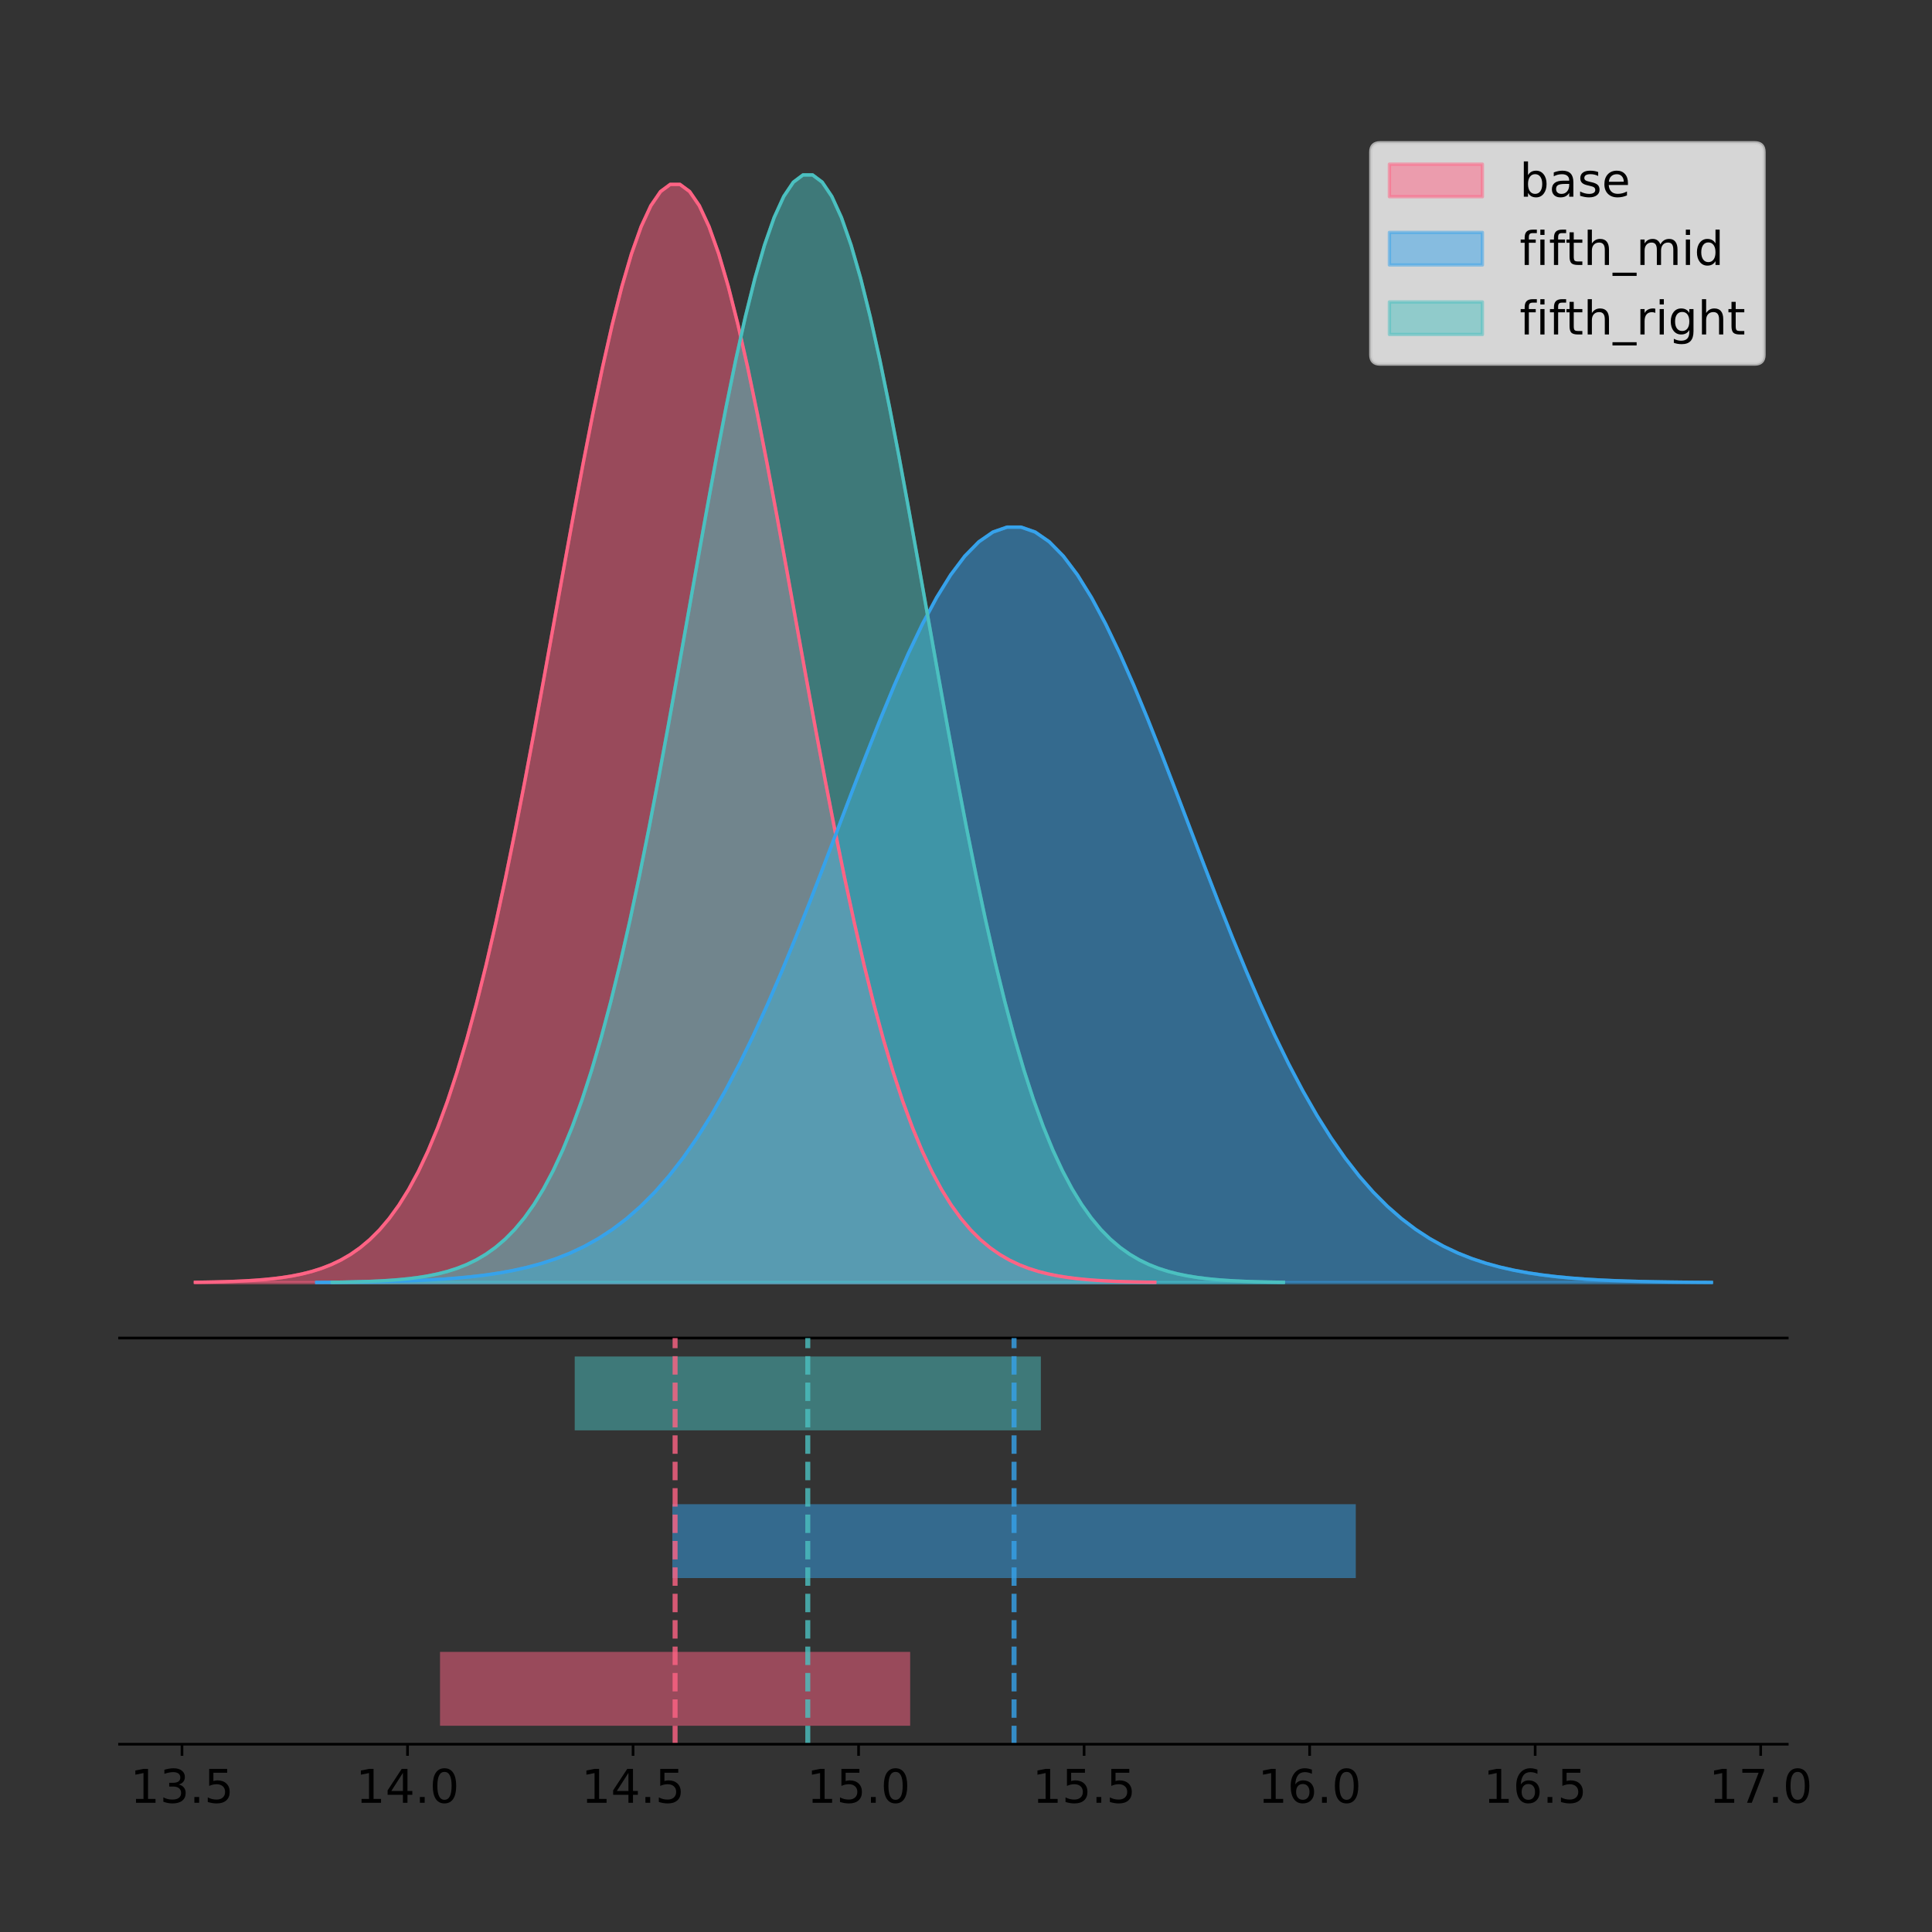 <?xml version="1.0" encoding="utf-8" standalone="no"?>
<!DOCTYPE svg PUBLIC "-//W3C//DTD SVG 1.1//EN"
  "http://www.w3.org/Graphics/SVG/1.1/DTD/svg11.dtd">
<!-- Created with matplotlib (https://matplotlib.org/) -->
<svg height="581.789pt" version="1.1" viewBox="0 0 581.792 581.789" width="581.792pt" xmlns="http://www.w3.org/2000/svg" xmlns:xlink="http://www.w3.org/1999/xlink">
 <rect x="0" y="0" width="581.792" height="581.789" fill="#333333" stroke="none"/>
 <defs>
  <style type="text/css">
*{stroke-linecap:butt;stroke-linejoin:round;}
  </style>
 </defs>
 <g id="figure_1">
  <g id="patch_1">
   <path d="M 0 581.789 
L 581.792 581.789 
L 581.792 0 
L 0 0 
z
" style="fill:none;"/>
  </g>
  <g id="axes_1">
   <g id="patch_2">
    <path d="M 36 402.93 
L 538.2 402.93 
L 538.2 36 
L 36 36 
z
" style="fill:none;"/>
   </g>
   <g id="PolyCollection_1">
    <defs>
     <path d="M 58.827 -195.538 
L 58.827 -195.649 
L 61.746 -195.691 
L 64.664 -195.747 
L 67.583 -195.822 
L 70.501 -195.922 
L 73.42 -196.053 
L 76.338 -196.225 
L 79.257 -196.447 
L 82.175 -196.734 
L 85.094 -197.101 
L 88.012 -197.568 
L 90.931 -198.157 
L 93.849 -198.894 
L 96.768 -199.811 
L 99.686 -200.944 
L 102.605 -202.332 
L 105.523 -204.02 
L 108.442 -206.06 
L 111.36 -208.506 
L 114.279 -211.415 
L 117.197 -214.851 
L 120.116 -218.877 
L 123.034 -223.56 
L 125.953 -228.963 
L 128.871 -235.148 
L 131.789 -242.171 
L 134.708 -250.084 
L 137.626 -258.923 
L 140.545 -268.715 
L 143.463 -279.471 
L 146.382 -291.18 
L 149.3 -303.814 
L 152.219 -317.318 
L 155.137 -331.616 
L 158.056 -346.603 
L 160.974 -362.148 
L 163.893 -378.098 
L 166.811 -394.272 
L 169.73 -410.471 
L 172.648 -426.477 
L 175.567 -442.061 
L 178.485 -456.983 
L 181.404 -471.004 
L 184.322 -483.887 
L 187.241 -495.409 
L 190.159 -505.361 
L 193.078 -513.56 
L 195.996 -519.852 
L 198.915 -524.115 
L 201.833 -526.268 
L 204.752 -526.268 
L 207.67 -524.115 
L 210.589 -519.852 
L 213.507 -513.56 
L 216.426 -505.361 
L 219.344 -495.409 
L 222.263 -483.887 
L 225.181 -471.004 
L 228.1 -456.983 
L 231.018 -442.061 
L 233.937 -426.477 
L 236.855 -410.471 
L 239.774 -394.272 
L 242.692 -378.098 
L 245.611 -362.148 
L 248.529 -346.603 
L 251.447 -331.616 
L 254.366 -317.318 
L 257.284 -303.814 
L 260.203 -291.18 
L 263.121 -279.471 
L 266.04 -268.715 
L 268.958 -258.923 
L 271.877 -250.084 
L 274.795 -242.171 
L 277.714 -235.148 
L 280.632 -228.963 
L 283.551 -223.56 
L 286.469 -218.877 
L 289.388 -214.851 
L 292.306 -211.415 
L 295.225 -208.506 
L 298.143 -206.06 
L 301.062 -204.02 
L 303.98 -202.332 
L 306.899 -200.944 
L 309.817 -199.811 
L 312.736 -198.894 
L 315.654 -198.157 
L 318.573 -197.568 
L 321.491 -197.101 
L 324.41 -196.734 
L 327.328 -196.447 
L 330.247 -196.225 
L 333.165 -196.053 
L 336.084 -195.922 
L 339.002 -195.822 
L 341.921 -195.747 
L 344.839 -195.691 
L 347.758 -195.649 
L 347.758 -195.538 
L 347.758 -195.538 
L 344.839 -195.538 
L 341.921 -195.538 
L 339.002 -195.538 
L 336.084 -195.538 
L 333.165 -195.538 
L 330.247 -195.538 
L 327.328 -195.538 
L 324.41 -195.538 
L 321.491 -195.538 
L 318.573 -195.538 
L 315.654 -195.538 
L 312.736 -195.538 
L 309.817 -195.538 
L 306.899 -195.538 
L 303.98 -195.538 
L 301.062 -195.538 
L 298.143 -195.538 
L 295.225 -195.538 
L 292.306 -195.538 
L 289.388 -195.538 
L 286.469 -195.538 
L 283.551 -195.538 
L 280.632 -195.538 
L 277.714 -195.538 
L 274.795 -195.538 
L 271.877 -195.538 
L 268.958 -195.538 
L 266.04 -195.538 
L 263.121 -195.538 
L 260.203 -195.538 
L 257.284 -195.538 
L 254.366 -195.538 
L 251.447 -195.538 
L 248.529 -195.538 
L 245.611 -195.538 
L 242.692 -195.538 
L 239.774 -195.538 
L 236.855 -195.538 
L 233.937 -195.538 
L 231.018 -195.538 
L 228.1 -195.538 
L 225.181 -195.538 
L 222.263 -195.538 
L 219.344 -195.538 
L 216.426 -195.538 
L 213.507 -195.538 
L 210.589 -195.538 
L 207.67 -195.538 
L 204.752 -195.538 
L 201.833 -195.538 
L 198.915 -195.538 
L 195.996 -195.538 
L 193.078 -195.538 
L 190.159 -195.538 
L 187.241 -195.538 
L 184.322 -195.538 
L 181.404 -195.538 
L 178.485 -195.538 
L 175.567 -195.538 
L 172.648 -195.538 
L 169.73 -195.538 
L 166.811 -195.538 
L 163.893 -195.538 
L 160.974 -195.538 
L 158.056 -195.538 
L 155.137 -195.538 
L 152.219 -195.538 
L 149.3 -195.538 
L 146.382 -195.538 
L 143.463 -195.538 
L 140.545 -195.538 
L 137.626 -195.538 
L 134.708 -195.538 
L 131.789 -195.538 
L 128.871 -195.538 
L 125.953 -195.538 
L 123.034 -195.538 
L 120.116 -195.538 
L 117.197 -195.538 
L 114.279 -195.538 
L 111.36 -195.538 
L 108.442 -195.538 
L 105.523 -195.538 
L 102.605 -195.538 
L 99.686 -195.538 
L 96.768 -195.538 
L 93.849 -195.538 
L 90.931 -195.538 
L 88.012 -195.538 
L 85.094 -195.538 
L 82.175 -195.538 
L 79.257 -195.538 
L 76.338 -195.538 
L 73.42 -195.538 
L 70.501 -195.538 
L 67.583 -195.538 
L 64.664 -195.538 
L 61.746 -195.538 
L 58.827 -195.538 
z
" id="mb7b26a89fb" style="stroke:#ff6384;stroke-opacity:0.5;"/>
    </defs>
    <g clip-path="url(#p85d3642dcc)">
     <use style="fill:#ff6384;fill-opacity:0.5;stroke:#ff6384;stroke-opacity:0.5;" x="0" xlink:href="#mb7b26a89fb" y="581.789"/>
    </g>
   </g>
   <g id="PolyCollection_2">
    <defs>
     <path d="M 95.364 -195.538 
L 95.364 -195.614 
L 99.606 -195.643 
L 103.849 -195.682 
L 108.091 -195.734 
L 112.334 -195.802 
L 116.576 -195.892 
L 120.819 -196.01 
L 125.061 -196.163 
L 129.304 -196.361 
L 133.546 -196.613 
L 137.789 -196.934 
L 142.031 -197.339 
L 146.274 -197.847 
L 150.516 -198.478 
L 154.759 -199.257 
L 159.001 -200.211 
L 163.244 -201.373 
L 167.486 -202.776 
L 171.729 -204.459 
L 175.971 -206.46 
L 180.214 -208.824 
L 184.456 -211.594 
L 188.699 -214.815 
L 192.941 -218.531 
L 197.184 -222.786 
L 201.427 -227.618 
L 205.669 -233.061 
L 209.912 -239.141 
L 214.154 -245.878 
L 218.397 -253.276 
L 222.639 -261.332 
L 226.882 -270.022 
L 231.124 -279.313 
L 235.367 -289.148 
L 239.609 -299.458 
L 243.852 -310.152 
L 248.094 -321.123 
L 252.337 -332.25 
L 256.579 -343.393 
L 260.822 -354.404 
L 265.064 -365.125 
L 269.307 -375.39 
L 273.549 -385.035 
L 277.792 -393.898 
L 282.034 -401.824 
L 286.277 -408.67 
L 290.519 -414.31 
L 294.762 -418.638 
L 299.004 -421.571 
L 303.247 -423.052 
L 307.489 -423.052 
L 311.732 -421.571 
L 315.974 -418.638 
L 320.217 -414.31 
L 324.459 -408.67 
L 328.702 -401.824 
L 332.945 -393.898 
L 337.187 -385.035 
L 341.43 -375.39 
L 345.672 -365.125 
L 349.915 -354.404 
L 354.157 -343.393 
L 358.4 -332.25 
L 362.642 -321.123 
L 366.885 -310.152 
L 371.127 -299.458 
L 375.37 -289.148 
L 379.612 -279.313 
L 383.855 -270.022 
L 388.097 -261.332 
L 392.34 -253.276 
L 396.582 -245.878 
L 400.825 -239.141 
L 405.067 -233.061 
L 409.31 -227.618 
L 413.552 -222.786 
L 417.795 -218.531 
L 422.037 -214.815 
L 426.28 -211.594 
L 430.522 -208.824 
L 434.765 -206.46 
L 439.007 -204.459 
L 443.25 -202.776 
L 447.492 -201.373 
L 451.735 -200.211 
L 455.977 -199.257 
L 460.22 -198.478 
L 464.463 -197.847 
L 468.705 -197.339 
L 472.948 -196.934 
L 477.19 -196.613 
L 481.433 -196.361 
L 485.675 -196.163 
L 489.918 -196.01 
L 494.16 -195.892 
L 498.403 -195.802 
L 502.645 -195.734 
L 506.888 -195.682 
L 511.13 -195.643 
L 515.373 -195.614 
L 515.373 -195.538 
L 515.373 -195.538 
L 511.13 -195.538 
L 506.888 -195.538 
L 502.645 -195.538 
L 498.403 -195.538 
L 494.16 -195.538 
L 489.918 -195.538 
L 485.675 -195.538 
L 481.433 -195.538 
L 477.19 -195.538 
L 472.948 -195.538 
L 468.705 -195.538 
L 464.463 -195.538 
L 460.22 -195.538 
L 455.977 -195.538 
L 451.735 -195.538 
L 447.492 -195.538 
L 443.25 -195.538 
L 439.007 -195.538 
L 434.765 -195.538 
L 430.522 -195.538 
L 426.28 -195.538 
L 422.037 -195.538 
L 417.795 -195.538 
L 413.552 -195.538 
L 409.31 -195.538 
L 405.067 -195.538 
L 400.825 -195.538 
L 396.582 -195.538 
L 392.34 -195.538 
L 388.097 -195.538 
L 383.855 -195.538 
L 379.612 -195.538 
L 375.37 -195.538 
L 371.127 -195.538 
L 366.885 -195.538 
L 362.642 -195.538 
L 358.4 -195.538 
L 354.157 -195.538 
L 349.915 -195.538 
L 345.672 -195.538 
L 341.43 -195.538 
L 337.187 -195.538 
L 332.945 -195.538 
L 328.702 -195.538 
L 324.459 -195.538 
L 320.217 -195.538 
L 315.974 -195.538 
L 311.732 -195.538 
L 307.489 -195.538 
L 303.247 -195.538 
L 299.004 -195.538 
L 294.762 -195.538 
L 290.519 -195.538 
L 286.277 -195.538 
L 282.034 -195.538 
L 277.792 -195.538 
L 273.549 -195.538 
L 269.307 -195.538 
L 265.064 -195.538 
L 260.822 -195.538 
L 256.579 -195.538 
L 252.337 -195.538 
L 248.094 -195.538 
L 243.852 -195.538 
L 239.609 -195.538 
L 235.367 -195.538 
L 231.124 -195.538 
L 226.882 -195.538 
L 222.639 -195.538 
L 218.397 -195.538 
L 214.154 -195.538 
L 209.912 -195.538 
L 205.669 -195.538 
L 201.427 -195.538 
L 197.184 -195.538 
L 192.941 -195.538 
L 188.699 -195.538 
L 184.456 -195.538 
L 180.214 -195.538 
L 175.971 -195.538 
L 171.729 -195.538 
L 167.486 -195.538 
L 163.244 -195.538 
L 159.001 -195.538 
L 154.759 -195.538 
L 150.516 -195.538 
L 146.274 -195.538 
L 142.031 -195.538 
L 137.789 -195.538 
L 133.546 -195.538 
L 129.304 -195.538 
L 125.061 -195.538 
L 120.819 -195.538 
L 116.576 -195.538 
L 112.334 -195.538 
L 108.091 -195.538 
L 103.849 -195.538 
L 99.606 -195.538 
L 95.364 -195.538 
z
" id="m292f243955" style="stroke:#36a2eb;stroke-opacity:0.5;"/>
    </defs>
    <g clip-path="url(#p85d3642dcc)">
     <use style="fill:#36a2eb;fill-opacity:0.5;stroke:#36a2eb;stroke-opacity:0.5;" x="0" xlink:href="#m292f243955" y="581.789"/>
    </g>
   </g>
   <g id="PolyCollection_3">
    <defs>
     <path d="M 100.02 -195.538 
L 100.02 -195.65 
L 102.913 -195.692 
L 105.807 -195.749 
L 108.7 -195.825 
L 111.594 -195.925 
L 114.488 -196.058 
L 117.381 -196.23 
L 120.275 -196.455 
L 123.168 -196.744 
L 126.062 -197.115 
L 128.956 -197.585 
L 131.849 -198.179 
L 134.743 -198.923 
L 137.636 -199.848 
L 140.53 -200.99 
L 143.424 -202.39 
L 146.317 -204.093 
L 149.211 -206.151 
L 152.105 -208.617 
L 154.998 -211.552 
L 157.892 -215.017 
L 160.785 -219.078 
L 163.679 -223.801 
L 166.573 -229.25 
L 169.466 -235.488 
L 172.36 -242.572 
L 175.253 -250.552 
L 178.147 -259.468 
L 181.041 -269.344 
L 183.934 -280.192 
L 186.828 -292.002 
L 189.722 -304.744 
L 192.615 -318.365 
L 195.509 -332.786 
L 198.402 -347.901 
L 201.296 -363.58 
L 204.19 -379.667 
L 207.083 -395.98 
L 209.977 -412.318 
L 212.87 -428.462 
L 215.764 -444.18 
L 218.658 -459.23 
L 221.551 -473.372 
L 224.445 -486.366 
L 227.339 -497.987 
L 230.232 -508.025 
L 233.126 -516.294 
L 236.019 -522.64 
L 238.913 -526.94 
L 241.807 -529.111 
L 244.7 -529.111 
L 247.594 -526.94 
L 250.487 -522.64 
L 253.381 -516.294 
L 256.275 -508.025 
L 259.168 -497.987 
L 262.062 -486.366 
L 264.956 -473.372 
L 267.849 -459.23 
L 270.743 -444.18 
L 273.636 -428.462 
L 276.53 -412.318 
L 279.424 -395.98 
L 282.317 -379.667 
L 285.211 -363.58 
L 288.104 -347.901 
L 290.998 -332.786 
L 293.892 -318.365 
L 296.785 -304.744 
L 299.679 -292.002 
L 302.573 -280.192 
L 305.466 -269.344 
L 308.36 -259.468 
L 311.253 -250.552 
L 314.147 -242.572 
L 317.041 -235.488 
L 319.934 -229.25 
L 322.828 -223.801 
L 325.721 -219.078 
L 328.615 -215.017 
L 331.509 -211.552 
L 334.402 -208.617 
L 337.296 -206.151 
L 340.19 -204.093 
L 343.083 -202.39 
L 345.977 -200.99 
L 348.87 -199.848 
L 351.764 -198.923 
L 354.658 -198.179 
L 357.551 -197.585 
L 360.445 -197.115 
L 363.338 -196.744 
L 366.232 -196.455 
L 369.126 -196.23 
L 372.019 -196.058 
L 374.913 -195.925 
L 377.806 -195.825 
L 380.7 -195.749 
L 383.594 -195.692 
L 386.487 -195.65 
L 386.487 -195.538 
L 386.487 -195.538 
L 383.594 -195.538 
L 380.7 -195.538 
L 377.806 -195.538 
L 374.913 -195.538 
L 372.019 -195.538 
L 369.126 -195.538 
L 366.232 -195.538 
L 363.338 -195.538 
L 360.445 -195.538 
L 357.551 -195.538 
L 354.658 -195.538 
L 351.764 -195.538 
L 348.87 -195.538 
L 345.977 -195.538 
L 343.083 -195.538 
L 340.19 -195.538 
L 337.296 -195.538 
L 334.402 -195.538 
L 331.509 -195.538 
L 328.615 -195.538 
L 325.721 -195.538 
L 322.828 -195.538 
L 319.934 -195.538 
L 317.041 -195.538 
L 314.147 -195.538 
L 311.253 -195.538 
L 308.36 -195.538 
L 305.466 -195.538 
L 302.573 -195.538 
L 299.679 -195.538 
L 296.785 -195.538 
L 293.892 -195.538 
L 290.998 -195.538 
L 288.104 -195.538 
L 285.211 -195.538 
L 282.317 -195.538 
L 279.424 -195.538 
L 276.53 -195.538 
L 273.636 -195.538 
L 270.743 -195.538 
L 267.849 -195.538 
L 264.956 -195.538 
L 262.062 -195.538 
L 259.168 -195.538 
L 256.275 -195.538 
L 253.381 -195.538 
L 250.487 -195.538 
L 247.594 -195.538 
L 244.7 -195.538 
L 241.807 -195.538 
L 238.913 -195.538 
L 236.019 -195.538 
L 233.126 -195.538 
L 230.232 -195.538 
L 227.339 -195.538 
L 224.445 -195.538 
L 221.551 -195.538 
L 218.658 -195.538 
L 215.764 -195.538 
L 212.87 -195.538 
L 209.977 -195.538 
L 207.083 -195.538 
L 204.19 -195.538 
L 201.296 -195.538 
L 198.402 -195.538 
L 195.509 -195.538 
L 192.615 -195.538 
L 189.722 -195.538 
L 186.828 -195.538 
L 183.934 -195.538 
L 181.041 -195.538 
L 178.147 -195.538 
L 175.253 -195.538 
L 172.36 -195.538 
L 169.466 -195.538 
L 166.573 -195.538 
L 163.679 -195.538 
L 160.785 -195.538 
L 157.892 -195.538 
L 154.998 -195.538 
L 152.105 -195.538 
L 149.211 -195.538 
L 146.317 -195.538 
L 143.424 -195.538 
L 140.53 -195.538 
L 137.636 -195.538 
L 134.743 -195.538 
L 131.849 -195.538 
L 128.956 -195.538 
L 126.062 -195.538 
L 123.168 -195.538 
L 120.275 -195.538 
L 117.381 -195.538 
L 114.488 -195.538 
L 111.594 -195.538 
L 108.7 -195.538 
L 105.807 -195.538 
L 102.913 -195.538 
L 100.02 -195.538 
z
" id="m96f32f8e3b" style="stroke:#4bc0c0;stroke-opacity:0.5;"/>
    </defs>
    <g clip-path="url(#p85d3642dcc)">
     <use style="fill:#4bc0c0;fill-opacity:0.5;stroke:#4bc0c0;stroke-opacity:0.5;" x="0" xlink:href="#m96f32f8e3b" y="581.789"/>
    </g>
   </g>
   <g id="line2d_1">
    <path clip-path="url(#p85d3642dcc)" d="M 58.827 386.14 
L 61.746 386.098 
L 64.664 386.042 
L 67.583 385.967 
L 70.501 385.867 
L 73.42 385.736 
L 76.338 385.565 
L 79.257 385.342 
L 82.175 385.055 
L 85.094 384.688 
L 88.012 384.222 
L 90.931 383.633 
L 93.849 382.895 
L 96.768 381.978 
L 99.686 380.846 
L 102.605 379.458 
L 105.523 377.769 
L 108.442 375.729 
L 111.36 373.284 
L 114.279 370.374 
L 117.197 366.938 
L 120.116 362.912 
L 123.034 358.23 
L 125.953 352.827 
L 128.871 346.642 
L 131.789 339.618 
L 134.708 331.706 
L 137.626 322.866 
L 140.545 313.074 
L 143.463 302.319 
L 146.382 290.609 
L 149.3 277.976 
L 152.219 264.471 
L 155.137 250.173 
L 158.056 235.187 
L 160.974 219.641 
L 163.893 203.692 
L 166.811 187.518 
L 169.73 171.319 
L 172.648 155.312 
L 175.567 139.729 
L 178.485 124.806 
L 181.404 110.786 
L 184.322 97.902 
L 187.241 86.38 
L 190.159 76.428 
L 193.078 68.229 
L 195.996 61.938 
L 198.915 57.674 
L 201.833 55.522 
L 204.752 55.522 
L 207.67 57.674 
L 210.589 61.938 
L 213.507 68.229 
L 216.426 76.428 
L 219.344 86.38 
L 222.263 97.902 
L 225.181 110.786 
L 228.1 124.806 
L 231.018 139.729 
L 233.937 155.312 
L 236.855 171.319 
L 239.774 187.518 
L 242.692 203.692 
L 245.611 219.641 
L 248.529 235.187 
L 251.447 250.173 
L 254.366 264.471 
L 257.284 277.976 
L 260.203 290.609 
L 263.121 302.319 
L 266.04 313.074 
L 268.958 322.866 
L 271.877 331.706 
L 274.795 339.618 
L 277.714 346.642 
L 280.632 352.827 
L 283.551 358.23 
L 286.469 362.912 
L 289.388 366.938 
L 292.306 370.374 
L 295.225 373.284 
L 298.143 375.729 
L 301.062 377.769 
L 303.98 379.458 
L 306.899 380.846 
L 309.817 381.978 
L 312.736 382.895 
L 315.654 383.633 
L 318.573 384.222 
L 321.491 384.688 
L 324.41 385.055 
L 327.328 385.342 
L 330.247 385.565 
L 333.165 385.736 
L 336.084 385.867 
L 339.002 385.967 
L 341.921 386.042 
L 344.839 386.098 
L 347.758 386.14 
" style="fill:none;stroke:#ff6384;stroke-linecap:square;"/>
   </g>
   <g id="line2d_2">
    <path clip-path="url(#p85d3642dcc)" d="M 95.364 386.175 
L 99.606 386.146 
L 103.849 386.107 
L 108.091 386.056 
L 112.334 385.987 
L 116.576 385.897 
L 120.819 385.779 
L 125.061 385.626 
L 129.304 385.429 
L 133.546 385.176 
L 137.789 384.855 
L 142.031 384.45 
L 146.274 383.943 
L 150.516 383.312 
L 154.759 382.533 
L 159.001 381.578 
L 163.244 380.416 
L 167.486 379.013 
L 171.729 377.331 
L 175.971 375.329 
L 180.214 372.966 
L 184.456 370.196 
L 188.699 366.975 
L 192.941 363.258 
L 197.184 359.003 
L 201.427 354.172 
L 205.669 348.729 
L 209.912 342.648 
L 214.154 335.912 
L 218.397 328.513 
L 222.639 320.458 
L 226.882 311.767 
L 231.124 302.477 
L 235.367 292.641 
L 239.609 282.332 
L 243.852 271.638 
L 248.094 260.666 
L 252.337 249.54 
L 256.579 238.396 
L 260.822 227.385 
L 265.064 216.665 
L 269.307 206.4 
L 273.549 196.755 
L 277.792 187.892 
L 282.034 179.966 
L 286.277 173.119 
L 290.519 167.479 
L 294.762 163.151 
L 299.004 160.218 
L 303.247 158.738 
L 307.489 158.738 
L 311.732 160.218 
L 315.974 163.151 
L 320.217 167.479 
L 324.459 173.119 
L 328.702 179.966 
L 332.945 187.892 
L 337.187 196.755 
L 341.43 206.4 
L 345.672 216.665 
L 349.915 227.385 
L 354.157 238.396 
L 358.4 249.54 
L 362.642 260.666 
L 366.885 271.638 
L 371.127 282.332 
L 375.37 292.641 
L 379.612 302.477 
L 383.855 311.767 
L 388.097 320.458 
L 392.34 328.513 
L 396.582 335.912 
L 400.825 342.648 
L 405.067 348.729 
L 409.31 354.172 
L 413.552 359.003 
L 417.795 363.258 
L 422.037 366.975 
L 426.28 370.196 
L 430.522 372.966 
L 434.765 375.329 
L 439.007 377.331 
L 443.25 379.013 
L 447.492 380.416 
L 451.735 381.578 
L 455.977 382.533 
L 460.22 383.312 
L 464.463 383.943 
L 468.705 384.45 
L 472.948 384.855 
L 477.19 385.176 
L 481.433 385.429 
L 485.675 385.626 
L 489.918 385.779 
L 494.16 385.897 
L 498.403 385.987 
L 502.645 386.056 
L 506.888 386.107 
L 511.13 386.146 
L 515.373 386.175 
" style="fill:none;stroke:#36a2eb;stroke-linecap:square;"/>
   </g>
   <g id="line2d_3">
    <path clip-path="url(#p85d3642dcc)" d="M 100.02 386.139 
L 102.913 386.097 
L 105.807 386.04 
L 108.7 385.965 
L 111.594 385.864 
L 114.488 385.732 
L 117.381 385.559 
L 120.275 385.334 
L 123.168 385.045 
L 126.062 384.675 
L 128.956 384.204 
L 131.849 383.61 
L 134.743 382.867 
L 137.636 381.941 
L 140.53 380.799 
L 143.424 379.399 
L 146.317 377.696 
L 149.211 375.639 
L 152.105 373.172 
L 154.998 370.238 
L 157.892 366.772 
L 160.785 362.711 
L 163.679 357.989 
L 166.573 352.539 
L 169.466 346.301 
L 172.36 339.217 
L 175.253 331.237 
L 178.147 322.322 
L 181.041 312.445 
L 183.934 301.597 
L 186.828 289.787 
L 189.722 277.045 
L 192.615 263.424 
L 195.509 249.004 
L 198.402 233.888 
L 201.296 218.209 
L 204.19 202.123 
L 207.083 185.809 
L 209.977 169.471 
L 212.87 153.327 
L 215.764 137.61 
L 218.658 122.559 
L 221.551 108.418 
L 224.445 95.423 
L 227.339 83.803 
L 230.232 73.765 
L 233.126 65.495 
L 236.019 59.15 
L 238.913 54.85 
L 241.807 52.679 
L 244.7 52.679 
L 247.594 54.85 
L 250.487 59.15 
L 253.381 65.495 
L 256.275 73.765 
L 259.168 83.803 
L 262.062 95.423 
L 264.956 108.418 
L 267.849 122.559 
L 270.743 137.61 
L 273.636 153.327 
L 276.53 169.471 
L 279.424 185.809 
L 282.317 202.123 
L 285.211 218.209 
L 288.104 233.888 
L 290.998 249.004 
L 293.892 263.424 
L 296.785 277.045 
L 299.679 289.787 
L 302.573 301.597 
L 305.466 312.445 
L 308.36 322.322 
L 311.253 331.237 
L 314.147 339.217 
L 317.041 346.301 
L 319.934 352.539 
L 322.828 357.989 
L 325.721 362.711 
L 328.615 366.772 
L 331.509 370.238 
L 334.402 373.172 
L 337.296 375.639 
L 340.19 377.696 
L 343.083 379.399 
L 345.977 380.799 
L 348.87 381.941 
L 351.764 382.867 
L 354.658 383.61 
L 357.551 384.204 
L 360.445 384.675 
L 363.338 385.045 
L 366.232 385.334 
L 369.126 385.559 
L 372.019 385.732 
L 374.913 385.864 
L 377.806 385.965 
L 380.7 386.04 
L 383.594 386.097 
L 386.487 386.139 
" style="fill:none;stroke:#4bc0c0;stroke-linecap:square;"/>
   </g>
   <g id="patch_3">
    <path d="M 36 402.93 
L 538.2 402.93 
" style="fill:none;stroke:#000000;stroke-linecap:square;stroke-linejoin:miter;stroke-width:0.8;"/>
   </g>
   <g id="legend_1">
    <g id="patch_4">
     <path d="M 415.602 109.627 
L 528.4 109.627 
Q 531.2 109.627 531.2 106.827 
L 531.2 45.8 
Q 531.2 43 528.4 43 
L 415.602 43 
Q 412.802 43 412.802 45.8 
L 412.802 106.827 
Q 412.802 109.627 415.602 109.627 
z
" style="fill:#ffffff;opacity:0.8;stroke:#cccccc;stroke-linejoin:miter;"/>
    </g>
    <g id="patch_5">
     <path d="M 418.402 59.238 
L 446.402 59.238 
L 446.402 49.438 
L 418.402 49.438 
z
" style="fill:#ff6384;opacity:0.5;stroke:#ff6384;stroke-linejoin:miter;"/>
    </g>
    <g id="text_1">
     <!-- base -->
     <defs>
      <path d="M 48.688 27.297 
Q 48.688 37.203 44.609 42.844 
Q 40.531 48.484 33.406 48.484 
Q 26.266 48.484 22.188 42.844 
Q 18.109 37.203 18.109 27.297 
Q 18.109 17.391 22.188 11.75 
Q 26.266 6.109 33.406 6.109 
Q 40.531 6.109 44.609 11.75 
Q 48.688 17.391 48.688 27.297 
z
M 18.109 46.391 
Q 20.953 51.266 25.266 53.625 
Q 29.594 56 35.594 56 
Q 45.562 56 51.781 48.094 
Q 58.016 40.188 58.016 27.297 
Q 58.016 14.406 51.781 6.484 
Q 45.562 -1.422 35.594 -1.422 
Q 29.594 -1.422 25.266 0.953 
Q 20.953 3.328 18.109 8.203 
L 18.109 0 
L 9.078 0 
L 9.078 75.984 
L 18.109 75.984 
z
" id="DejaVuSans-98"/>
      <path d="M 34.281 27.484 
Q 23.391 27.484 19.188 25 
Q 14.984 22.516 14.984 16.5 
Q 14.984 11.719 18.141 8.906 
Q 21.297 6.109 26.703 6.109 
Q 34.188 6.109 38.703 11.406 
Q 43.219 16.703 43.219 25.484 
L 43.219 27.484 
z
M 52.203 31.203 
L 52.203 0 
L 43.219 0 
L 43.219 8.297 
Q 40.141 3.328 35.547 0.953 
Q 30.953 -1.422 24.312 -1.422 
Q 15.922 -1.422 10.953 3.297 
Q 6 8.016 6 15.922 
Q 6 25.141 12.172 29.828 
Q 18.359 34.516 30.609 34.516 
L 43.219 34.516 
L 43.219 35.406 
Q 43.219 41.609 39.141 45 
Q 35.062 48.391 27.688 48.391 
Q 23 48.391 18.547 47.266 
Q 14.109 46.141 10.016 43.891 
L 10.016 52.203 
Q 14.938 54.109 19.578 55.047 
Q 24.219 56 28.609 56 
Q 40.484 56 46.344 49.844 
Q 52.203 43.703 52.203 31.203 
z
" id="DejaVuSans-97"/>
      <path d="M 44.281 53.078 
L 44.281 44.578 
Q 40.484 46.531 36.375 47.5 
Q 32.281 48.484 27.875 48.484 
Q 21.188 48.484 17.844 46.438 
Q 14.5 44.391 14.5 40.281 
Q 14.5 37.156 16.891 35.375 
Q 19.281 33.594 26.516 31.984 
L 29.594 31.297 
Q 39.156 29.25 43.188 25.516 
Q 47.219 21.781 47.219 15.094 
Q 47.219 7.469 41.188 3.016 
Q 35.156 -1.422 24.609 -1.422 
Q 20.219 -1.422 15.453 -0.562 
Q 10.688 0.297 5.422 2 
L 5.422 11.281 
Q 10.406 8.688 15.234 7.391 
Q 20.062 6.109 24.812 6.109 
Q 31.156 6.109 34.562 8.281 
Q 37.984 10.453 37.984 14.406 
Q 37.984 18.062 35.516 20.016 
Q 33.062 21.969 24.703 23.781 
L 21.578 24.516 
Q 13.234 26.266 9.516 29.906 
Q 5.812 33.547 5.812 39.891 
Q 5.812 47.609 11.281 51.797 
Q 16.75 56 26.812 56 
Q 31.781 56 36.172 55.266 
Q 40.578 54.547 44.281 53.078 
z
" id="DejaVuSans-115"/>
      <path d="M 56.203 29.594 
L 56.203 25.203 
L 14.891 25.203 
Q 15.484 15.922 20.484 11.062 
Q 25.484 6.203 34.422 6.203 
Q 39.594 6.203 44.453 7.469 
Q 49.312 8.734 54.109 11.281 
L 54.109 2.781 
Q 49.266 0.734 44.188 -0.344 
Q 39.109 -1.422 33.891 -1.422 
Q 20.797 -1.422 13.156 6.188 
Q 5.516 13.812 5.516 26.812 
Q 5.516 40.234 12.766 48.109 
Q 20.016 56 32.328 56 
Q 43.359 56 49.781 48.891 
Q 56.203 41.797 56.203 29.594 
z
M 47.219 32.234 
Q 47.125 39.594 43.094 43.984 
Q 39.062 48.391 32.422 48.391 
Q 24.906 48.391 20.391 44.141 
Q 15.875 39.891 15.188 32.172 
z
" id="DejaVuSans-101"/>
     </defs>
     <g transform="translate(457.602 59.238)scale(0.14 -0.14)">
      <use xlink:href="#DejaVuSans-98"/>
      <use x="63.477" xlink:href="#DejaVuSans-97"/>
      <use x="124.756" xlink:href="#DejaVuSans-115"/>
      <use x="176.855" xlink:href="#DejaVuSans-101"/>
     </g>
    </g>
    <g id="patch_6">
     <path d="M 418.402 79.787 
L 446.402 79.787 
L 446.402 69.987 
L 418.402 69.987 
z
" style="fill:#36a2eb;opacity:0.5;stroke:#36a2eb;stroke-linejoin:miter;"/>
    </g>
    <g id="text_2">
     <!-- fifth_mid -->
     <defs>
      <path d="M 37.109 75.984 
L 37.109 68.5 
L 28.516 68.5 
Q 23.688 68.5 21.797 66.547 
Q 19.922 64.594 19.922 59.516 
L 19.922 54.688 
L 34.719 54.688 
L 34.719 47.703 
L 19.922 47.703 
L 19.922 0 
L 10.891 0 
L 10.891 47.703 
L 2.297 47.703 
L 2.297 54.688 
L 10.891 54.688 
L 10.891 58.5 
Q 10.891 67.625 15.141 71.797 
Q 19.391 75.984 28.609 75.984 
z
" id="DejaVuSans-102"/>
      <path d="M 9.422 54.688 
L 18.406 54.688 
L 18.406 0 
L 9.422 0 
z
M 9.422 75.984 
L 18.406 75.984 
L 18.406 64.594 
L 9.422 64.594 
z
" id="DejaVuSans-105"/>
      <path d="M 18.312 70.219 
L 18.312 54.688 
L 36.812 54.688 
L 36.812 47.703 
L 18.312 47.703 
L 18.312 18.016 
Q 18.312 11.328 20.141 9.422 
Q 21.969 7.516 27.594 7.516 
L 36.812 7.516 
L 36.812 0 
L 27.594 0 
Q 17.188 0 13.234 3.875 
Q 9.281 7.766 9.281 18.016 
L 9.281 47.703 
L 2.688 47.703 
L 2.688 54.688 
L 9.281 54.688 
L 9.281 70.219 
z
" id="DejaVuSans-116"/>
      <path d="M 54.891 33.016 
L 54.891 0 
L 45.906 0 
L 45.906 32.719 
Q 45.906 40.484 42.875 44.328 
Q 39.844 48.188 33.797 48.188 
Q 26.516 48.188 22.312 43.547 
Q 18.109 38.922 18.109 30.906 
L 18.109 0 
L 9.078 0 
L 9.078 75.984 
L 18.109 75.984 
L 18.109 46.188 
Q 21.344 51.125 25.703 53.562 
Q 30.078 56 35.797 56 
Q 45.219 56 50.047 50.172 
Q 54.891 44.344 54.891 33.016 
z
" id="DejaVuSans-104"/>
      <path d="M 50.984 -16.609 
L 50.984 -23.578 
L -0.984 -23.578 
L -0.984 -16.609 
z
" id="DejaVuSans-95"/>
      <path d="M 52 44.188 
Q 55.375 50.25 60.062 53.125 
Q 64.75 56 71.094 56 
Q 79.641 56 84.281 50.016 
Q 88.922 44.047 88.922 33.016 
L 88.922 0 
L 79.891 0 
L 79.891 32.719 
Q 79.891 40.578 77.094 44.375 
Q 74.312 48.188 68.609 48.188 
Q 61.625 48.188 57.562 43.547 
Q 53.516 38.922 53.516 30.906 
L 53.516 0 
L 44.484 0 
L 44.484 32.719 
Q 44.484 40.625 41.703 44.406 
Q 38.922 48.188 33.109 48.188 
Q 26.219 48.188 22.156 43.531 
Q 18.109 38.875 18.109 30.906 
L 18.109 0 
L 9.078 0 
L 9.078 54.688 
L 18.109 54.688 
L 18.109 46.188 
Q 21.188 51.219 25.484 53.609 
Q 29.781 56 35.688 56 
Q 41.656 56 45.828 52.969 
Q 50 49.953 52 44.188 
z
" id="DejaVuSans-109"/>
      <path d="M 45.406 46.391 
L 45.406 75.984 
L 54.391 75.984 
L 54.391 0 
L 45.406 0 
L 45.406 8.203 
Q 42.578 3.328 38.25 0.953 
Q 33.938 -1.422 27.875 -1.422 
Q 17.969 -1.422 11.734 6.484 
Q 5.516 14.406 5.516 27.297 
Q 5.516 40.188 11.734 48.094 
Q 17.969 56 27.875 56 
Q 33.938 56 38.25 53.625 
Q 42.578 51.266 45.406 46.391 
z
M 14.797 27.297 
Q 14.797 17.391 18.875 11.75 
Q 22.953 6.109 30.078 6.109 
Q 37.203 6.109 41.297 11.75 
Q 45.406 17.391 45.406 27.297 
Q 45.406 37.203 41.297 42.844 
Q 37.203 48.484 30.078 48.484 
Q 22.953 48.484 18.875 42.844 
Q 14.797 37.203 14.797 27.297 
z
" id="DejaVuSans-100"/>
     </defs>
     <g transform="translate(457.602 79.787)scale(0.14 -0.14)">
      <use xlink:href="#DejaVuSans-102"/>
      <use x="35.205" xlink:href="#DejaVuSans-105"/>
      <use x="62.988" xlink:href="#DejaVuSans-102"/>
      <use x="98.178" xlink:href="#DejaVuSans-116"/>
      <use x="137.387" xlink:href="#DejaVuSans-104"/>
      <use x="200.766" xlink:href="#DejaVuSans-95"/>
      <use x="250.766" xlink:href="#DejaVuSans-109"/>
      <use x="348.178" xlink:href="#DejaVuSans-105"/>
      <use x="375.961" xlink:href="#DejaVuSans-100"/>
     </g>
    </g>
    <g id="patch_7">
     <path d="M 418.402 100.726 
L 446.402 100.726 
L 446.402 90.926 
L 418.402 90.926 
z
" style="fill:#4bc0c0;opacity:0.5;stroke:#4bc0c0;stroke-linejoin:miter;"/>
    </g>
    <g id="text_3">
     <!-- fifth_right -->
     <defs>
      <path d="M 41.109 46.297 
Q 39.594 47.172 37.812 47.578 
Q 36.031 48 33.891 48 
Q 26.266 48 22.188 43.047 
Q 18.109 38.094 18.109 28.812 
L 18.109 0 
L 9.078 0 
L 9.078 54.688 
L 18.109 54.688 
L 18.109 46.188 
Q 20.953 51.172 25.484 53.578 
Q 30.031 56 36.531 56 
Q 37.453 56 38.578 55.875 
Q 39.703 55.766 41.062 55.516 
z
" id="DejaVuSans-114"/>
      <path d="M 45.406 27.984 
Q 45.406 37.75 41.375 43.109 
Q 37.359 48.484 30.078 48.484 
Q 22.859 48.484 18.828 43.109 
Q 14.797 37.75 14.797 27.984 
Q 14.797 18.266 18.828 12.891 
Q 22.859 7.516 30.078 7.516 
Q 37.359 7.516 41.375 12.891 
Q 45.406 18.266 45.406 27.984 
z
M 54.391 6.781 
Q 54.391 -7.172 48.188 -13.984 
Q 42 -20.797 29.203 -20.797 
Q 24.469 -20.797 20.266 -20.094 
Q 16.062 -19.391 12.109 -17.922 
L 12.109 -9.188 
Q 16.062 -11.328 19.922 -12.344 
Q 23.781 -13.375 27.781 -13.375 
Q 36.625 -13.375 41.016 -8.766 
Q 45.406 -4.156 45.406 5.172 
L 45.406 9.625 
Q 42.625 4.781 38.281 2.391 
Q 33.938 0 27.875 0 
Q 17.828 0 11.672 7.656 
Q 5.516 15.328 5.516 27.984 
Q 5.516 40.672 11.672 48.328 
Q 17.828 56 27.875 56 
Q 33.938 56 38.281 53.609 
Q 42.625 51.219 45.406 46.391 
L 45.406 54.688 
L 54.391 54.688 
z
" id="DejaVuSans-103"/>
     </defs>
     <g transform="translate(457.602 100.726)scale(0.14 -0.14)">
      <use xlink:href="#DejaVuSans-102"/>
      <use x="35.205" xlink:href="#DejaVuSans-105"/>
      <use x="62.988" xlink:href="#DejaVuSans-102"/>
      <use x="98.178" xlink:href="#DejaVuSans-116"/>
      <use x="137.387" xlink:href="#DejaVuSans-104"/>
      <use x="200.766" xlink:href="#DejaVuSans-95"/>
      <use x="250.766" xlink:href="#DejaVuSans-114"/>
      <use x="291.879" xlink:href="#DejaVuSans-105"/>
      <use x="319.662" xlink:href="#DejaVuSans-103"/>
      <use x="383.139" xlink:href="#DejaVuSans-104"/>
      <use x="446.518" xlink:href="#DejaVuSans-116"/>
     </g>
    </g>
   </g>
  </g>
  <g id="axes_2">
   <g id="patch_8">
    <path d="M 36 525.24 
L 538.2 525.24 
L 538.2 402.93 
L 36 402.93 
z
" style="fill:none;"/>
   </g>
   <g id="patch_9">
    <path clip-path="url(#p5a95c477ea)" d="M 132.505 519.68 
L 274.08 519.68 
L 274.08 497.442 
L 132.505 497.442 
z
" style="fill:#ff6384;opacity:0.5;"/>
   </g>
   <g id="patch_10">
    <path clip-path="url(#p5a95c477ea)" d="M 202.466 475.204 
L 408.27 475.204 
L 408.27 452.966 
L 202.466 452.966 
z
" style="fill:#36a2eb;opacity:0.5;"/>
   </g>
   <g id="patch_11">
    <path clip-path="url(#p5a95c477ea)" d="M 173.069 430.728 
L 313.438 430.728 
L 313.438 408.49 
L 173.069 408.49 
z
" style="fill:#4bc0c0;opacity:0.5;"/>
   </g>
   <g id="matplotlib.axis_1">
    <g id="xtick_1">
     <g id="line2d_4">
      <defs>
       <path d="M 0 0 
L 0 3.5 
" id="m6a980de320" style="stroke:#000000;stroke-width:0.8;"/>
      </defs>
      <g>
       <use style="stroke:#000000;stroke-width:0.8;" x="54.804" xlink:href="#m6a980de320" y="525.24"/>
      </g>
     </g>
     <g id="text_4">
      <!-- 13.5 -->
      <defs>
       <path d="M 12.406 8.297 
L 28.516 8.297 
L 28.516 63.922 
L 10.984 60.406 
L 10.984 69.391 
L 28.422 72.906 
L 38.281 72.906 
L 38.281 8.297 
L 54.391 8.297 
L 54.391 0 
L 12.406 0 
z
" id="DejaVuSans-49"/>
       <path d="M 40.578 39.312 
Q 47.656 37.797 51.625 33 
Q 55.609 28.219 55.609 21.188 
Q 55.609 10.406 48.188 4.484 
Q 40.766 -1.422 27.094 -1.422 
Q 22.516 -1.422 17.656 -0.516 
Q 12.797 0.391 7.625 2.203 
L 7.625 11.719 
Q 11.719 9.328 16.594 8.109 
Q 21.484 6.891 26.812 6.891 
Q 36.078 6.891 40.938 10.547 
Q 45.797 14.203 45.797 21.188 
Q 45.797 27.641 41.281 31.266 
Q 36.766 34.906 28.719 34.906 
L 20.219 34.906 
L 20.219 43.016 
L 29.109 43.016 
Q 36.375 43.016 40.234 45.922 
Q 44.094 48.828 44.094 54.297 
Q 44.094 59.906 40.109 62.906 
Q 36.141 65.922 28.719 65.922 
Q 24.656 65.922 20.016 65.031 
Q 15.375 64.156 9.812 62.312 
L 9.812 71.094 
Q 15.438 72.656 20.344 73.438 
Q 25.25 74.219 29.594 74.219 
Q 40.828 74.219 47.359 69.109 
Q 53.906 64.016 53.906 55.328 
Q 53.906 49.266 50.438 45.094 
Q 46.969 40.922 40.578 39.312 
z
" id="DejaVuSans-51"/>
       <path d="M 10.688 12.406 
L 21 12.406 
L 21 0 
L 10.688 0 
z
" id="DejaVuSans-46"/>
       <path d="M 10.797 72.906 
L 49.516 72.906 
L 49.516 64.594 
L 19.828 64.594 
L 19.828 46.734 
Q 21.969 47.469 24.109 47.828 
Q 26.266 48.188 28.422 48.188 
Q 40.625 48.188 47.75 41.5 
Q 54.891 34.812 54.891 23.391 
Q 54.891 11.625 47.562 5.094 
Q 40.234 -1.422 26.906 -1.422 
Q 22.312 -1.422 17.547 -0.641 
Q 12.797 0.141 7.719 1.703 
L 7.719 11.625 
Q 12.109 9.234 16.797 8.062 
Q 21.484 6.891 26.703 6.891 
Q 35.156 6.891 40.078 11.328 
Q 45.016 15.766 45.016 23.391 
Q 45.016 31 40.078 35.438 
Q 35.156 39.891 26.703 39.891 
Q 22.75 39.891 18.812 39.016 
Q 14.891 38.141 10.797 36.281 
z
" id="DejaVuSans-53"/>
      </defs>
      <g transform="translate(39.218 542.878)scale(0.14 -0.14)">
       <use xlink:href="#DejaVuSans-49"/>
       <use x="63.623" xlink:href="#DejaVuSans-51"/>
       <use x="127.246" xlink:href="#DejaVuSans-46"/>
       <use x="159.033" xlink:href="#DejaVuSans-53"/>
      </g>
     </g>
    </g>
    <g id="xtick_2">
     <g id="line2d_5">
      <g>
       <use style="stroke:#000000;stroke-width:0.8;" x="122.719" xlink:href="#m6a980de320" y="525.24"/>
      </g>
     </g>
     <g id="text_5">
      <!-- 14.0 -->
      <defs>
       <path d="M 37.797 64.312 
L 12.891 25.391 
L 37.797 25.391 
z
M 35.203 72.906 
L 47.609 72.906 
L 47.609 25.391 
L 58.016 25.391 
L 58.016 17.188 
L 47.609 17.188 
L 47.609 0 
L 37.797 0 
L 37.797 17.188 
L 4.891 17.188 
L 4.891 26.703 
z
" id="DejaVuSans-52"/>
       <path d="M 31.781 66.406 
Q 24.172 66.406 20.328 58.906 
Q 16.5 51.422 16.5 36.375 
Q 16.5 21.391 20.328 13.891 
Q 24.172 6.391 31.781 6.391 
Q 39.453 6.391 43.281 13.891 
Q 47.125 21.391 47.125 36.375 
Q 47.125 51.422 43.281 58.906 
Q 39.453 66.406 31.781 66.406 
z
M 31.781 74.219 
Q 44.047 74.219 50.516 64.516 
Q 56.984 54.828 56.984 36.375 
Q 56.984 17.969 50.516 8.266 
Q 44.047 -1.422 31.781 -1.422 
Q 19.531 -1.422 13.062 8.266 
Q 6.594 17.969 6.594 36.375 
Q 6.594 54.828 13.062 64.516 
Q 19.531 74.219 31.781 74.219 
z
" id="DejaVuSans-48"/>
      </defs>
      <g transform="translate(107.133 542.878)scale(0.14 -0.14)">
       <use xlink:href="#DejaVuSans-49"/>
       <use x="63.623" xlink:href="#DejaVuSans-52"/>
       <use x="127.246" xlink:href="#DejaVuSans-46"/>
       <use x="159.033" xlink:href="#DejaVuSans-48"/>
      </g>
     </g>
    </g>
    <g id="xtick_3">
     <g id="line2d_6">
      <g>
       <use style="stroke:#000000;stroke-width:0.8;" x="190.633" xlink:href="#m6a980de320" y="525.24"/>
      </g>
     </g>
     <g id="text_6">
      <!-- 14.5 -->
      <g transform="translate(175.047 542.878)scale(0.14 -0.14)">
       <use xlink:href="#DejaVuSans-49"/>
       <use x="63.623" xlink:href="#DejaVuSans-52"/>
       <use x="127.246" xlink:href="#DejaVuSans-46"/>
       <use x="159.033" xlink:href="#DejaVuSans-53"/>
      </g>
     </g>
    </g>
    <g id="xtick_4">
     <g id="line2d_7">
      <g>
       <use style="stroke:#000000;stroke-width:0.8;" x="258.548" xlink:href="#m6a980de320" y="525.24"/>
      </g>
     </g>
     <g id="text_7">
      <!-- 15.0 -->
      <g transform="translate(242.962 542.878)scale(0.14 -0.14)">
       <use xlink:href="#DejaVuSans-49"/>
       <use x="63.623" xlink:href="#DejaVuSans-53"/>
       <use x="127.246" xlink:href="#DejaVuSans-46"/>
       <use x="159.033" xlink:href="#DejaVuSans-48"/>
      </g>
     </g>
    </g>
    <g id="xtick_5">
     <g id="line2d_8">
      <g>
       <use style="stroke:#000000;stroke-width:0.8;" x="326.462" xlink:href="#m6a980de320" y="525.24"/>
      </g>
     </g>
     <g id="text_8">
      <!-- 15.5 -->
      <g transform="translate(310.877 542.878)scale(0.14 -0.14)">
       <use xlink:href="#DejaVuSans-49"/>
       <use x="63.623" xlink:href="#DejaVuSans-53"/>
       <use x="127.246" xlink:href="#DejaVuSans-46"/>
       <use x="159.033" xlink:href="#DejaVuSans-53"/>
      </g>
     </g>
    </g>
    <g id="xtick_6">
     <g id="line2d_9">
      <g>
       <use style="stroke:#000000;stroke-width:0.8;" x="394.377" xlink:href="#m6a980de320" y="525.24"/>
      </g>
     </g>
     <g id="text_9">
      <!-- 16.0 -->
      <defs>
       <path d="M 33.016 40.375 
Q 26.375 40.375 22.484 35.828 
Q 18.609 31.297 18.609 23.391 
Q 18.609 15.531 22.484 10.953 
Q 26.375 6.391 33.016 6.391 
Q 39.656 6.391 43.531 10.953 
Q 47.406 15.531 47.406 23.391 
Q 47.406 31.297 43.531 35.828 
Q 39.656 40.375 33.016 40.375 
z
M 52.594 71.297 
L 52.594 62.312 
Q 48.875 64.062 45.094 64.984 
Q 41.312 65.922 37.594 65.922 
Q 27.828 65.922 22.672 59.328 
Q 17.531 52.734 16.797 39.406 
Q 19.672 43.656 24.016 45.922 
Q 28.375 48.188 33.594 48.188 
Q 44.578 48.188 50.953 41.516 
Q 57.328 34.859 57.328 23.391 
Q 57.328 12.156 50.688 5.359 
Q 44.047 -1.422 33.016 -1.422 
Q 20.359 -1.422 13.672 8.266 
Q 6.984 17.969 6.984 36.375 
Q 6.984 53.656 15.188 63.938 
Q 23.391 74.219 37.203 74.219 
Q 40.922 74.219 44.703 73.484 
Q 48.484 72.75 52.594 71.297 
z
" id="DejaVuSans-54"/>
      </defs>
      <g transform="translate(378.791 542.878)scale(0.14 -0.14)">
       <use xlink:href="#DejaVuSans-49"/>
       <use x="63.623" xlink:href="#DejaVuSans-54"/>
       <use x="127.246" xlink:href="#DejaVuSans-46"/>
       <use x="159.033" xlink:href="#DejaVuSans-48"/>
      </g>
     </g>
    </g>
    <g id="xtick_7">
     <g id="line2d_10">
      <g>
       <use style="stroke:#000000;stroke-width:0.8;" x="462.292" xlink:href="#m6a980de320" y="525.24"/>
      </g>
     </g>
     <g id="text_10">
      <!-- 16.5 -->
      <g transform="translate(446.706 542.878)scale(0.14 -0.14)">
       <use xlink:href="#DejaVuSans-49"/>
       <use x="63.623" xlink:href="#DejaVuSans-54"/>
       <use x="127.246" xlink:href="#DejaVuSans-46"/>
       <use x="159.033" xlink:href="#DejaVuSans-53"/>
      </g>
     </g>
    </g>
    <g id="xtick_8">
     <g id="line2d_11">
      <g>
       <use style="stroke:#000000;stroke-width:0.8;" x="530.206" xlink:href="#m6a980de320" y="525.24"/>
      </g>
     </g>
     <g id="text_11">
      <!-- 17.0 -->
      <defs>
       <path d="M 8.203 72.906 
L 55.078 72.906 
L 55.078 68.703 
L 28.609 0 
L 18.312 0 
L 43.219 64.594 
L 8.203 64.594 
z
" id="DejaVuSans-55"/>
      </defs>
      <g transform="translate(514.62 542.878)scale(0.14 -0.14)">
       <use xlink:href="#DejaVuSans-49"/>
       <use x="63.623" xlink:href="#DejaVuSans-55"/>
       <use x="127.246" xlink:href="#DejaVuSans-46"/>
       <use x="159.033" xlink:href="#DejaVuSans-48"/>
      </g>
     </g>
    </g>
   </g>
   <g id="line2d_12">
    <path clip-path="url(#p5a95c477ea)" d="M 203.292 525.24 
L 203.292 402.93 
" style="fill:none;stroke:#ff6384;stroke-dasharray:5.55,2.4;stroke-dashoffset:0;stroke-opacity:0.8;stroke-width:1.5;"/>
   </g>
   <g id="line2d_13">
    <path clip-path="url(#p5a95c477ea)" d="M 305.368 525.24 
L 305.368 402.93 
" style="fill:none;stroke:#36a2eb;stroke-dasharray:5.55,2.4;stroke-dashoffset:0;stroke-opacity:0.8;stroke-width:1.5;"/>
   </g>
   <g id="line2d_14">
    <path clip-path="url(#p5a95c477ea)" d="M 243.253 525.24 
L 243.253 402.93 
" style="fill:none;stroke:#4bc0c0;stroke-dasharray:5.55,2.4;stroke-dashoffset:0;stroke-opacity:0.8;stroke-width:1.5;"/>
   </g>
   <g id="patch_12">
    <path d="M 36 525.24 
L 538.2 525.24 
" style="fill:none;stroke:#000000;stroke-linecap:square;stroke-linejoin:miter;stroke-width:0.8;"/>
   </g>
  </g>
 </g>
 <defs>
  <clipPath id="p85d3642dcc">
   <rect height="366.93" width="502.2" x="36" y="36"/>
  </clipPath>
  <clipPath id="p5a95c477ea">
   <rect height="122.31" width="502.2" x="36" y="402.93"/>
  </clipPath>
 </defs>
</svg>

